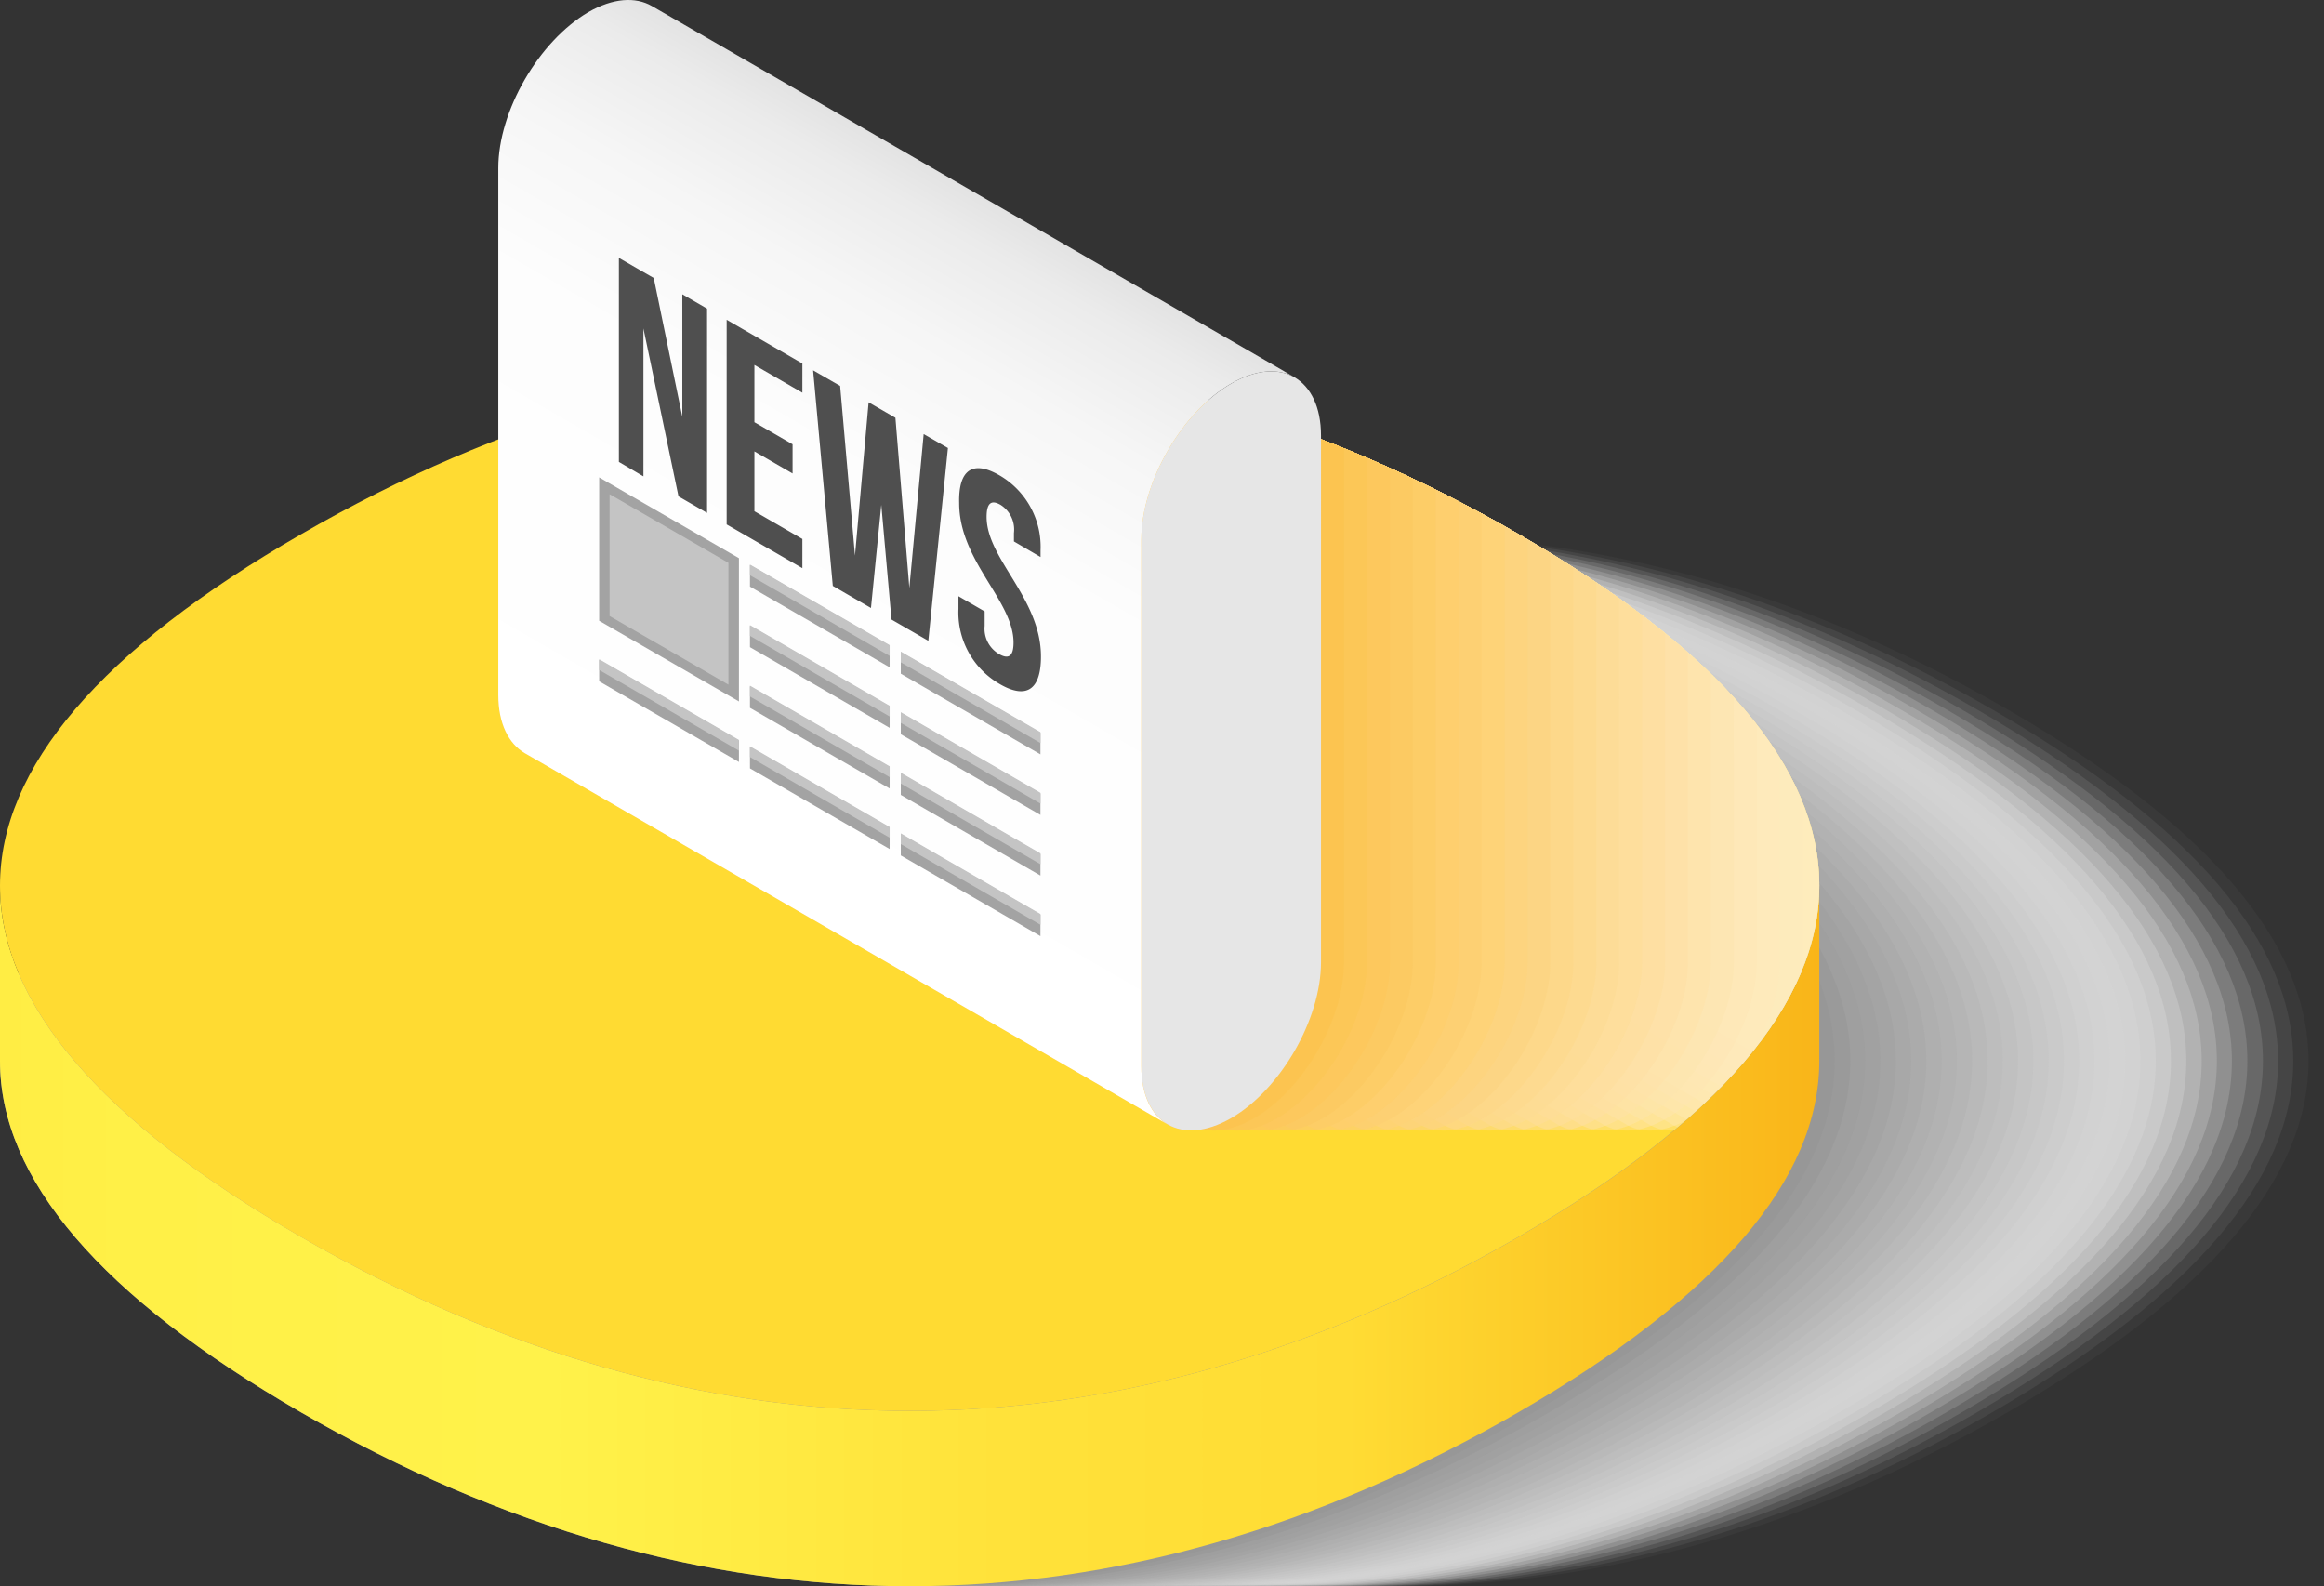 <svg xmlns="http://www.w3.org/2000/svg" viewBox="0 0 225.31 153.77"><rect x="0" y="0" width="225.31" height="153.77" fill="#333333" stroke="none"/><defs><style>.cls-1{fill:none}.cls-2{isolation:isolate}.cls-3{mix-blend-mode:multiply}.cls-4{fill:#fff;opacity:0}.cls-5{fill:#fcfcfc}.cls-41,.cls-5{opacity:.03}.cls-6{fill:#f9f9f9}.cls-42,.cls-6{opacity:.06}.cls-7{fill:#f5f5f5}.cls-43,.cls-7{opacity:.09}.cls-8{fill:#f2f2f2}.cls-44,.cls-8{opacity:.12}.cls-9{fill:#efefef}.cls-45,.cls-9{opacity:.15}.cls-10{fill:#ececec}.cls-10,.cls-46{opacity:.18}.cls-11{fill:#e8e8e8}.cls-11,.cls-47{opacity:.21}.cls-12{fill:#e5e5e5}.cls-12,.cls-48{opacity:.24}.cls-13{fill:#e2e2e2}.cls-13,.cls-49{opacity:.27}.cls-14{fill:#dfdfdf}.cls-14,.cls-50{opacity:.3}.cls-15{fill:#dbdbdb}.cls-15,.cls-51{opacity:.33}.cls-16{fill:#d8d8d8}.cls-16,.cls-52{opacity:.36}.cls-17{fill:#d5d5d5}.cls-17,.cls-53{opacity:.39}.cls-18{fill:#d2d2d2}.cls-18,.cls-54{opacity:.42}.cls-19{fill:#cecece}.cls-19,.cls-55{opacity:.45}.cls-20{fill:#cbcbcb}.cls-20,.cls-56{opacity:.48}.cls-21{fill:#c8c8c8}.cls-21,.cls-57{opacity:.52}.cls-22{fill:#c5c5c5}.cls-22,.cls-58{opacity:.55}.cls-23{fill:#c1c1c1}.cls-23,.cls-59{opacity:.58}.cls-24{fill:#bebebe}.cls-24,.cls-60{opacity:.61}.cls-25{fill:#bbb}.cls-25,.cls-61{opacity:.64}.cls-26{fill:#b8b8b8}.cls-26,.cls-62{opacity:.67}.cls-27{fill:#b4b4b4}.cls-27,.cls-63{opacity:.7}.cls-28{fill:#b1b1b1}.cls-28,.cls-64{opacity:.73}.cls-29{fill:#aeaeae}.cls-29,.cls-65{opacity:.76}.cls-30{fill:#ababab}.cls-30,.cls-66{opacity:.79}.cls-31{fill:#a7a7a7}.cls-31,.cls-67{opacity:.82}.cls-32{fill:#a4a4a4}.cls-32,.cls-68{opacity:.85}.cls-33{fill:#a1a1a1}.cls-33,.cls-69{opacity:.88}.cls-34{fill:#9e9e9e}.cls-34,.cls-70{opacity:.91}.cls-35{fill:#9a9a9a}.cls-35,.cls-71{opacity:.94}.cls-36{fill:#979797}.cls-36,.cls-72{opacity:.97}.cls-37{fill:#949494}.cls-38{fill:url(#linear-gradient)}.cls-39{fill:#ffdb32}.cls-40{clip-path:url(#clip-path)}.cls-41{fill:#fffdfa}.cls-42{fill:#fffbf4}.cls-43{fill:#fffaef}.cls-44{fill:#fff8e9}.cls-45{fill:#fff6e4}.cls-46{fill:#fef4de}.cls-47{fill:#fef2d9}.cls-48{fill:#fef0d4}.cls-49{fill:#feefce}.cls-50{fill:#feedc9}.cls-51{fill:#feebc3}.cls-52{fill:#fee9be}.cls-53{fill:#fee7b8}.cls-54{fill:#fee6b3}.cls-55{fill:#fee4ae}.cls-56{fill:#fee2a8}.cls-57{fill:#fde0a3}.cls-58{fill:#fdde9d}.cls-59{fill:#fddc98}.cls-60{fill:#fddb93}.cls-61{fill:#fdd98d}.cls-62{fill:#fdd788}.cls-63{fill:#fdd582}.cls-64{fill:#fdd37d}.cls-65{fill:#fdd277}.cls-66{fill:#fdd072}.cls-67{fill:#fdce6d}.cls-68{fill:#fccc67}.cls-69{fill:#fcca62}.cls-70{fill:#fcc85c}.cls-71{fill:#fcc757}.cls-72{fill:#fcc551}.cls-73{fill:#fcc34c}.cls-74{fill:#e6e6e6}.cls-75{fill:url(#linear-gradient-2)}.cls-76{fill:#a3a3a3}.cls-77{fill:#c4c4c4}.cls-78{fill:#4f4f4f}</style><linearGradient id="linear-gradient" y1="119.81" x2="176.4" y2="119.81" gradientUnits="userSpaceOnUse"><stop offset="0" stop-color="#ffed44"/><stop offset=".07" stop-color="#fff047"/><stop offset=".3" stop-color="#fff24a"/><stop offset=".55" stop-color="#ffe23a"/><stop offset=".74" stop-color="#ffdc34"/><stop offset="1" stop-color="#f9b519"/></linearGradient><clipPath id="clip-path"><path class="cls-1" d="M147.21 51.78c-38.92-22.47-79.09-22.47-118 0C9.73 63 0 74.43 0 85.85s9.73 22.83 29.19 34.07c38.93 22.47 79.1 22.47 118 0 19.46-11.24 29.19-22.65 29.19-34.07S166.67 63 147.21 51.78z"/></clipPath><linearGradient id="linear-gradient-2" x1="67.9" y1="82.85" x2="102.34" y2="23.19" gradientUnits="userSpaceOnUse"><stop offset="0" stop-color="#fff"/><stop offset=".58" stop-color="#fdfdfd"/><stop offset=".79" stop-color="#f6f6f6"/><stop offset=".94" stop-color="#ebebeb"/><stop offset="1" stop-color="#e3e3e3"/></linearGradient></defs><title>Asset 14</title><g class="cls-2"><g id="Layer_2" data-name="Layer 2"><g id="Layer_1-2" data-name="Layer 1"><g class="cls-3"><path class="cls-4" d="M196.12 68.78c-38.92-22.47-79.09-22.47-118 0C58.64 80 48.91 91.43 48.91 102.85s9.73 22.83 29.19 34.07c38.93 22.47 79.1 22.47 118 0 19.46-11.24 29.19-22.65 29.19-34.07S215.58 80 196.12 68.78z"/><path class="cls-5" d="M194.64 68.78c-38.93-22.47-79.1-22.47-118 0C57.16 80 47.43 91.43 47.43 102.85s9.73 22.83 29.19 34.07c38.92 22.47 79.09 22.47 118 0 19.46-11.24 29.19-22.65 29.19-34.07S214.1 80 194.64 68.78z"/><path class="cls-6" d="M193.16 68.78c-38.93-22.47-79.1-22.47-118 0C55.68 80 45.94 91.43 45.94 102.85s9.74 22.83 29.2 34.07c38.92 22.47 79.09 22.47 118 0 19.46-11.24 29.19-22.65 29.19-34.07S212.62 80 193.16 68.78z"/><path class="cls-7" d="M191.67 68.78c-38.92-22.47-79.09-22.47-118 0C54.19 80 44.46 91.43 44.46 102.85s9.73 22.83 29.2 34.07c38.92 22.47 79.09 22.47 118 0 19.47-11.24 29.2-22.65 29.2-34.07S211.14 80 191.67 68.78z"/><path class="cls-8" d="M190.19 68.78c-38.92-22.47-79.09-22.47-118 0C52.71 80 43 91.43 43 102.85s9.73 22.83 29.19 34.07c38.93 22.47 79.1 22.47 118 0 19.46-11.24 29.2-22.65 29.2-34.07s-9.74-22.85-29.2-34.07z"/><path class="cls-9" d="M188.71 68.78c-38.92-22.47-79.09-22.47-118 0C51.23 80 41.5 91.43 41.5 102.85s9.73 22.83 29.19 34.07c38.93 22.47 79.1 22.47 118 0 19.46-11.24 29.19-22.65 29.19-34.07S208.17 80 188.71 68.78z"/><path class="cls-10" d="M187.23 68.78c-38.93-22.47-79.1-22.47-118 0C49.75 80 40 91.43 40 102.85s9.73 22.83 29.19 34.07c38.92 22.47 79.09 22.47 118 0 19.46-11.24 29.19-22.65 29.19-34.07S206.69 80 187.23 68.78z"/><path class="cls-11" d="M185.75 68.78c-38.93-22.47-79.1-22.47-118 0C48.27 80 38.53 91.43 38.53 102.85s9.74 22.83 29.2 34.07c38.92 22.47 79.09 22.47 118 0 19.46-11.24 29.19-22.65 29.19-34.07S205.21 80 185.75 68.78z"/><path class="cls-12" d="M184.26 68.78c-38.92-22.47-79.09-22.47-118 0C46.78 80 37.05 91.43 37.05 102.85s9.73 22.83 29.2 34.07c38.92 22.47 79.09 22.47 118 0 19.47-11.24 29.2-22.65 29.2-34.07S203.73 80 184.26 68.78z"/><path class="cls-13" d="M182.78 68.78c-38.92-22.47-79.09-22.47-118 0C45.3 80 35.57 91.43 35.57 102.85s9.73 22.83 29.19 34.07c38.93 22.47 79.1 22.47 118 0 19.46-11.24 29.2-22.65 29.2-34.07S202.24 80 182.78 68.78z"/><path class="cls-14" d="M181.3 68.78c-38.92-22.47-79.1-22.47-118 0C43.82 80 34.09 91.43 34.09 102.85s9.73 22.83 29.19 34.07c38.93 22.47 79.1 22.47 118 0 19.46-11.24 29.19-22.65 29.19-34.07S200.76 80 181.3 68.78z"/><path class="cls-15" d="M179.82 68.78c-38.93-22.47-79.1-22.47-118 0C42.34 80 32.61 91.43 32.61 102.85s9.73 22.83 29.19 34.07c38.92 22.47 79.09 22.47 118 0 19.48-11.24 29.2-22.65 29.2-34.07S199.28 80 179.82 68.78z"/><path class="cls-16" d="M178.34 68.78c-38.93-22.47-79.1-22.47-118 0C40.85 80 31.12 91.43 31.12 102.85s9.73 22.83 29.2 34.07c38.92 22.47 79.09 22.47 118 0 19.46-11.24 29.19-22.65 29.19-34.07S197.8 80 178.34 68.78z"/><path class="cls-17" d="M176.85 68.78c-38.92-22.47-79.09-22.47-118 0C39.37 80 29.64 91.43 29.64 102.85s9.73 22.83 29.2 34.07c38.92 22.47 79.09 22.47 118 0 19.47-11.24 29.2-22.65 29.2-34.07S196.32 80 176.85 68.78z"/><path class="cls-18" d="M175.37 68.78c-38.92-22.47-79.09-22.47-118 0C37.89 80 28.16 91.43 28.16 102.85s9.73 22.83 29.19 34.07c38.93 22.47 79.1 22.47 118 0 19.46-11.24 29.19-22.65 29.19-34.07S194.83 80 175.37 68.78z"/><path class="cls-19" d="M173.89 68.78c-38.93-22.47-79.1-22.47-118 0C36.41 80 26.68 91.43 26.68 102.85s9.73 22.83 29.19 34.07c38.93 22.47 79.1 22.47 118 0 19.46-11.24 29.19-22.65 29.19-34.07S193.35 80 173.89 68.78z"/><path class="cls-20" d="M172.41 68.78c-38.93-22.47-79.1-22.47-118 0C34.93 80 25.2 91.43 25.2 102.85s9.73 22.83 29.19 34.07c38.92 22.47 79.09 22.47 118 0 19.46-11.24 29.19-22.65 29.19-34.07S191.87 80 172.41 68.78z"/><path class="cls-21" d="M170.92 68.78c-38.92-22.47-79.09-22.47-118 0C33.44 80 23.71 91.43 23.71 102.85s9.73 22.83 29.2 34.07c38.92 22.47 79.09 22.47 118 0 19.46-11.24 29.19-22.65 29.19-34.07S190.39 80 170.92 68.78z"/><path class="cls-22" d="M169.44 68.78c-38.92-22.47-79.09-22.47-118 0C32 80 22.23 91.43 22.23 102.85s9.77 22.83 29.19 34.07c38.93 22.47 79.1 22.47 118 0 19.47-11.24 29.2-22.65 29.2-34.07S188.9 80 169.44 68.78z"/><path class="cls-23" d="M168 68.78c-38.92-22.47-79.09-22.47-118 0C30.48 80 20.75 91.43 20.75 102.85s9.73 22.83 29.19 34.07c38.93 22.47 79.1 22.47 118 0 19.46-11.24 29.19-22.65 29.19-34.07S187.42 80 168 68.78z"/><path class="cls-24" d="M166.48 68.78c-38.93-22.47-79.1-22.47-118 0C29 80 19.27 91.43 19.27 102.85s9.73 22.83 29.19 34.07c38.92 22.47 79.09 22.47 118 0 19.46-11.24 29.19-22.65 29.19-34.07S185.94 80 166.48 68.78z"/><path class="cls-25" d="M165 68.78c-38.93-22.47-79.1-22.47-118 0C27.52 80 17.78 91.43 17.78 102.85s9.74 22.83 29.2 34.07c38.92 22.47 79.09 22.47 118 0 19.46-11.24 29.19-22.65 29.19-34.07S184.46 80 165 68.78z"/><path class="cls-26" d="M163.51 68.78c-38.92-22.47-79.09-22.47-118 0C26 80 16.3 91.43 16.3 102.85s9.7 22.83 29.2 34.07c38.92 22.47 79.09 22.47 118 0 19.47-11.24 29.2-22.65 29.2-34.07S183 80 163.51 68.78z"/><path class="cls-27" d="M162 68.78c-38.92-22.47-79.09-22.47-118 0C24.55 80 14.82 91.43 14.82 102.85s9.73 22.83 29.18 34.07c38.93 22.47 79.1 22.47 118 0 19.46-11.24 29.2-22.65 29.2-34.07S181.49 80 162 68.78z"/><path class="cls-28" d="M160.55 68.78c-38.92-22.47-79.09-22.47-118 0C23.07 80 13.34 91.43 13.34 102.85s9.73 22.83 29.19 34.07c38.93 22.47 79.1 22.47 118 0 19.46-11.24 29.19-22.65 29.19-34.07S180 80 160.55 68.78z"/><path class="cls-29" d="M159.07 68.78c-38.93-22.47-79.1-22.47-118 0C21.59 80 11.86 91.43 11.86 102.85s9.73 22.83 29.19 34.07c38.92 22.47 79.09 22.47 118 0 19.46-11.24 29.19-22.65 29.19-34.07S178.53 80 159.07 68.78z"/><path class="cls-30" d="M157.59 68.78c-38.93-22.47-79.1-22.47-118 0C20.11 80 10.37 91.43 10.37 102.85s9.74 22.83 29.2 34.07c38.92 22.47 79.09 22.47 118 0 19.46-11.24 29.19-22.65 29.19-34.07S177.05 80 157.59 68.78z"/><path class="cls-31" d="M156.1 68.78c-38.92-22.47-79.09-22.47-118 0C18.62 80 8.89 91.43 8.89 102.85s9.73 22.83 29.2 34.07c38.92 22.47 79.09 22.47 118 0 19.47-11.24 29.2-22.65 29.2-34.07S175.57 80 156.1 68.78z"/><path class="cls-32" d="M154.62 68.78c-38.92-22.47-79.09-22.47-118 0C17.14 80 7.41 91.43 7.41 102.85s9.73 22.83 29.19 34.07c38.93 22.47 79.1 22.47 118 0 19.46-11.24 29.2-22.65 29.2-34.07S174.08 80 154.62 68.78z"/><path class="cls-33" d="M153.14 68.78c-38.92-22.47-79.09-22.47-118 0C15.66 80 5.93 91.43 5.93 102.85s9.73 22.83 29.19 34.07c38.93 22.47 79.1 22.47 118 0 19.46-11.24 29.19-22.65 29.19-34.07S172.6 80 153.14 68.78z"/><path class="cls-34" d="M151.66 68.78c-38.93-22.47-79.1-22.47-118 0C14.18 80 4.45 91.43 4.45 102.85s9.73 22.83 29.19 34.07c38.92 22.47 79.09 22.47 118 0 19.46-11.24 29.19-22.65 29.19-34.07S171.12 80 151.66 68.78z"/><path class="cls-35" d="M150.18 68.78c-38.93-22.47-79.1-22.47-118 0C12.7 80 3 91.43 3 102.85s9.74 22.83 29.2 34.07c38.92 22.47 79.09 22.47 118 0 19.46-11.24 29.19-22.65 29.19-34.07S169.64 80 150.18 68.78z"/><path class="cls-36" d="M148.69 68.78c-38.92-22.47-79.09-22.47-118 0C11.21 80 1.48 91.43 1.48 102.85s9.73 22.83 29.2 34.07c38.92 22.47 79.09 22.47 118 0 19.47-11.24 29.2-22.65 29.2-34.07S168.16 80 148.69 68.78z"/><path class="cls-37" d="M147.21 68.78c-38.92-22.47-79.09-22.47-118 0C9.73 80 0 91.43 0 102.85s9.73 22.83 29.19 34.07c38.93 22.47 79.1 22.47 118 0 19.46-11.24 29.19-22.65 29.19-34.07S166.67 80 147.21 68.78z"/></g><path class="cls-38" d="M147.21 119.92c-38.92 22.47-79.09 22.47-118 0C9.73 108.68 0 97.26 0 85.85v17c0 11.42 9.73 22.83 29.19 34.07 38.93 22.47 79.1 22.47 118 0 19.46-11.24 29.19-22.65 29.19-34.07v-17c.02 11.42-9.71 22.83-29.17 34.07z"/><path class="cls-39" d="M147.21 51.78c-38.92-22.47-79.09-22.47-118 0C9.73 63 0 74.43 0 85.85s9.73 22.83 29.19 34.07c38.93 22.47 79.1 22.47 118 0 19.46-11.24 29.19-22.65 29.19-34.07S166.67 63 147.21 51.78z"/><g class="cls-40"><g class="cls-3"><path class="cls-4" d="M198.9 36.58a4.63 4.63 0 0 0-2.77-.56 4.63 4.63 0 0 1 2.77.56L141 3.16 136.55.58c-1.58-.91-3.76-.78-6.15.6-4.8 2.77-8.72 9.57-8.72 15.11v51.09c0 2.76 1 4.71 2.55 5.63l62.34 36c1.58.91 3.76.78 6.15-.6 4.8-2.77 8.72-9.57 8.72-15.11V42.22c.01-2.77-.97-4.72-2.54-5.64z"/><path class="cls-41" d="M196.67 36.58a4.72 4.72 0 0 0-2.77-.56 4.63 4.63 0 0 1 2.77.56L138.8 3.16 134.33.58c-1.58-.91-3.76-.78-6.16.6-4.79 2.77-8.72 9.57-8.72 15.11v51.09c0 2.76 1 4.71 2.56 5.63l62.33 36c1.56.93 3.75.78 6.15-.6 4.79-2.77 8.72-9.57 8.72-15.11V42.22c.02-2.77-.97-4.7-2.54-5.64z"/><path class="cls-42" d="M194.45 36.58a4.72 4.72 0 0 0-2.77-.56 4.63 4.63 0 0 1 2.77.56L136.58 3.16 132.1.58c-1.58-.91-3.75-.78-6.15.6-4.79 2.77-8.72 9.57-8.72 15.11v51.09c0 2.76 1 4.71 2.56 5.63l62.33 36c1.57.93 3.76.78 6.16-.6 4.79-2.77 8.72-9.57 8.72-15.11V42.22c0-2.77-1-4.7-2.55-5.64z"/><path class="cls-43" d="M192.23 36.58a4.69 4.69 0 0 0-2.77-.56 4.61 4.61 0 0 1 2.77.56L134.35 3.16 129.88.58c-1.58-.91-3.76-.78-6.15.6C118.93 4 115 10.75 115 16.29v51.09c0 2.76 1 4.71 2.55 5.63l62.34 36c1.57.93 3.76.78 6.15-.6 4.8-2.77 8.72-9.57 8.72-15.11V42.22c.02-2.77-.97-4.7-2.53-5.64z"/><path class="cls-44" d="M190 36.58a4.7 4.7 0 0 0-2.77-.56 4.63 4.63 0 0 1 2.77.56L132.13 3.16 127.66.58c-1.58-.91-3.76-.78-6.15.6-4.8 2.77-8.73 9.57-8.73 15.11v51.09c0 2.76 1 4.71 2.56 5.63l62.33 36c1.56.93 3.76.78 6.15-.6 4.8-2.77 8.72-9.57 8.72-15.11V42.22c.02-2.77-.97-4.7-2.54-5.64z"/><path class="cls-45" d="M187.78 36.58A4.72 4.72 0 0 0 185 36a4.63 4.63 0 0 1 2.77.56l-57.86-33.4-4.48-2.58c-1.58-.91-3.75-.78-6.15.6-4.79 2.77-8.72 9.57-8.72 15.11v51.09c0 2.76 1 4.71 2.56 5.63l62.33 36c1.57.93 3.76.78 6.16-.6 4.79-2.77 8.72-9.57 8.72-15.11V42.22c.01-2.77-.98-4.7-2.55-5.64z"/><path class="cls-46" d="M185.56 36.58a4.73 4.73 0 0 0-2.78-.56 4.64 4.64 0 0 1 2.78.56L127.68 3.16 123.21.58c-1.58-.91-3.76-.78-6.15.6-4.8 2.77-8.72 9.57-8.72 15.11v51.09c0 2.76 1 4.71 2.55 5.63l62.34 36c1.57.93 3.76.78 6.15-.6 4.8-2.77 8.73-9.57 8.73-15.11V42.22c.01-2.77-.99-4.7-2.55-5.64z"/><path class="cls-47" d="M183.33 36.58a4.7 4.7 0 0 0-2.77-.56 4.63 4.63 0 0 1 2.77.56L125.46 3.16 121 .58c-1.58-.91-3.76-.78-6.15.6-4.8 2.77-8.73 9.57-8.73 15.11v51.09c0 2.76 1 4.71 2.56 5.63L171 109c1.56.93 3.76.78 6.15-.6 4.8-2.77 8.72-9.57 8.72-15.11V42.22c.02-2.77-.97-4.7-2.54-5.64z"/><path class="cls-48" d="M181.11 36.58a4.72 4.72 0 0 0-2.77-.56 4.63 4.63 0 0 1 2.77.56L123.24 3.16 118.76.58c-1.58-.91-3.75-.78-6.15.6-4.79 2.77-8.72 9.57-8.72 15.11v51.09c0 2.76 1 4.71 2.56 5.63l62.33 36c1.57.93 3.76.78 6.16-.6 4.79-2.77 8.72-9.57 8.72-15.11V42.22c.01-2.77-.98-4.7-2.55-5.64z"/><path class="cls-49" d="M178.89 36.58a4.72 4.72 0 0 0-2.77-.56 4.63 4.63 0 0 1 2.77.56L121 3.16 116.54.58c-1.58-.91-3.76-.78-6.15.6-4.8 2.77-8.72 9.57-8.72 15.11v51.09c0 2.76 1 4.71 2.56 5.63l62.33 36c1.57.93 3.76.78 6.15-.6 4.8-2.77 8.73-9.57 8.73-15.11V42.22c.01-2.77-.99-4.7-2.55-5.64z"/><path class="cls-50" d="M176.66 36.58a4.7 4.7 0 0 0-2.77-.56 4.63 4.63 0 0 1 2.77.56L118.79 3.16 114.32.58c-1.58-.91-3.76-.78-6.15.6-4.8 2.77-8.72 9.57-8.72 15.11v51.09c0 2.76 1 4.71 2.55 5.63l62.34 36c1.56.93 3.76.78 6.15-.6 4.8-2.77 8.72-9.57 8.72-15.11V42.22c.01-2.77-.98-4.7-2.55-5.64z"/><path class="cls-51" d="M174.44 36.58a4.72 4.72 0 0 0-2.77-.56 4.63 4.63 0 0 1 2.77.56L116.57 3.16 112.1.58c-1.58-.91-3.76-.78-6.16.6-4.79 2.77-8.72 9.57-8.72 15.11v51.09c0 2.76 1 4.71 2.56 5.63l62.33 36c1.57.93 3.76.78 6.16-.6 4.79-2.77 8.72-9.57 8.72-15.11V42.22c.01-2.77-.99-4.7-2.55-5.64z"/><path class="cls-52" d="M172.22 36.58a4.72 4.72 0 0 0-2.77-.56 4.63 4.63 0 0 1 2.77.56L114.35 3.16 109.87.58c-1.58-.91-3.76-.78-6.15.6C98.93 4 95 10.75 95 16.29v51.09c0 2.76 1 4.71 2.56 5.63l62.33 36c1.57.93 3.76.78 6.16-.6 4.79-2.77 8.72-9.57 8.72-15.11V42.22c.01-2.77-.99-4.7-2.55-5.64z"/><path class="cls-53" d="M170 36.58a4.7 4.7 0 0 0-2.77-.56 4.63 4.63 0 0 1 2.77.56L112.12 3.16 107.65.58c-1.58-.91-3.76-.78-6.15.6-4.8 2.82-8.72 9.57-8.72 15.11v51.09c0 2.76 1 4.71 2.55 5.63l62.34 36c1.57.93 3.76.78 6.15-.6 4.8-2.77 8.72-9.57 8.72-15.11V42.22c.01-2.77-.98-4.7-2.54-5.64z"/><path class="cls-54" d="M167.77 36.58A4.72 4.72 0 0 0 165 36a4.63 4.63 0 0 1 2.77.56L109.9 3.16 105.43.58c-1.58-.91-3.76-.78-6.16.6-4.79 2.82-8.72 9.57-8.72 15.11v51.09c0 2.76 1 4.71 2.56 5.63l62.33 36c1.56.93 3.75.78 6.15-.6 4.79-2.77 8.72-9.57 8.72-15.11V42.22c.02-2.77-.97-4.7-2.54-5.64z"/><path class="cls-55" d="M165.55 36.58a4.72 4.72 0 0 0-2.77-.56 4.63 4.63 0 0 1 2.77.56L107.68 3.16 103.2.58c-1.58-.91-3.75-.78-6.15.6-4.79 2.82-8.72 9.57-8.72 15.11v51.09c0 2.76 1 4.71 2.56 5.63l62.33 36c1.57.93 3.76.78 6.16-.6 4.79-2.77 8.72-9.57 8.72-15.11V42.22c.01-2.77-.98-4.7-2.55-5.64z"/><path class="cls-56" d="M163.33 36.58a4.7 4.7 0 0 0-2.77-.56 4.63 4.63 0 0 1 2.77.56L105.45 3.16 101 .58c-1.58-.91-3.76-.78-6.15.6C90 4 86.11 10.75 86.11 16.29v51.09c0 2.76 1 4.71 2.55 5.63L151 109c1.57.93 3.76.78 6.15-.6 4.8-2.77 8.72-9.57 8.72-15.11V42.22c.01-2.77-.98-4.7-2.54-5.64z"/><path class="cls-57" d="M161.1 36.58a4.72 4.72 0 0 0-2.77-.56 4.63 4.63 0 0 1 2.77.56L103.23 3.16 98.76.58c-1.58-.91-3.76-.78-6.16.6-4.79 2.82-8.72 9.57-8.72 15.11v51.09c0 2.76 1 4.71 2.56 5.63l62.33 36c1.56.93 3.75.78 6.15-.6 4.79-2.77 8.72-9.57 8.72-15.11V42.22c.02-2.77-.97-4.7-2.54-5.64z"/><path class="cls-58" d="M158.88 36.58a4.72 4.72 0 0 0-2.78-.58 4.63 4.63 0 0 1 2.77.56L101 3.16 96.53.58c-1.58-.91-3.75-.78-6.15.6-4.79 2.82-8.72 9.57-8.72 15.11v51.09c0 2.76 1 4.71 2.56 5.63l62.33 36c1.57.93 3.76.78 6.16-.6 4.79-2.77 8.72-9.57 8.72-15.11V42.22c.01-2.77-.98-4.7-2.55-5.64z"/><path class="cls-59" d="M156.66 36.58a4.7 4.7 0 0 0-2.77-.56 4.61 4.61 0 0 1 2.77.56L98.78 3.16 94.31.58c-1.58-.91-3.76-.78-6.15.6-4.8 2.77-8.72 9.57-8.72 15.11v51.09c0 2.76 1 4.71 2.55 5.63l62.34 36c1.57.93 3.76.78 6.15-.6 4.8-2.77 8.72-9.57 8.72-15.11V42.22c.01-2.77-.98-4.7-2.54-5.64z"/><path class="cls-60" d="M154.43 36.58a4.7 4.7 0 0 0-2.77-.56 4.63 4.63 0 0 1 2.77.56L96.56 3.16 92.09.58c-1.58-.91-3.76-.78-6.15.6-4.8 2.77-8.73 9.57-8.73 15.11v51.09c0 2.76 1 4.71 2.56 5.63l62.33 36c1.56.93 3.76.78 6.15-.6 4.8-2.77 8.72-9.57 8.72-15.11V42.22c.03-2.77-.97-4.7-2.54-5.64z"/><path class="cls-61" d="M152.21 36.58a4.72 4.72 0 0 0-2.77-.56 4.63 4.63 0 0 1 2.77.56L94.34 3.16 89.86.58c-1.58-.91-3.75-.78-6.15.6C78.92 4 75 10.75 75 16.29v51.09c0 2.76 1 4.71 2.56 5.63l62.33 36c1.57.93 3.76.78 6.16-.6 4.79-2.77 8.72-9.57 8.72-15.11V42.22c0-2.77-.99-4.7-2.56-5.64z"/><path class="cls-62" d="M150 36.58a4.73 4.73 0 0 0-2.8-.58 4.64 4.64 0 0 1 2.78.56L92.11 3.16 87.64.58c-1.58-.91-3.76-.78-6.15.6-4.8 2.77-8.72 9.57-8.72 15.11v51.09c0 2.76 1 4.71 2.55 5.63l62.34 36c1.57.93 3.76.78 6.15-.6 4.8-2.77 8.73-9.57 8.73-15.11V42.22c.01-2.77-.99-4.7-2.54-5.64z"/><path class="cls-63" d="M147.76 36.58A4.7 4.7 0 0 0 145 36a4.63 4.63 0 0 1 2.77.56L89.89 3.16 85.42.58c-1.58-.91-3.76-.78-6.15.6-4.8 2.77-8.73 9.57-8.73 15.11v51.09c0 2.76 1 4.71 2.56 5.63l62.33 36c1.56.93 3.76.78 6.15-.6 4.8-2.77 8.72-9.57 8.72-15.11V42.22c.02-2.77-.97-4.7-2.54-5.64z"/><path class="cls-64" d="M145.54 36.58a4.72 4.72 0 0 0-2.77-.56 4.63 4.63 0 0 1 2.77.56L87.67 3.16 83.19.58c-1.58-.91-3.75-.78-6.15.6-4.79 2.82-8.72 9.57-8.72 15.11v51.09c0 2.76 1 4.71 2.56 5.63l62.33 36c1.57.93 3.76.78 6.16-.6 4.79-2.77 8.72-9.57 8.72-15.11V42.22c.01-2.77-.98-4.7-2.55-5.64z"/><path class="cls-65" d="M143.32 36.58a4.72 4.72 0 0 0-2.77-.56 4.63 4.63 0 0 1 2.77.56L85.44 3.16 81 .58c-1.58-.91-3.76-.78-6.15.6C70 4 66.1 10.75 66.1 16.29v51.09c0 2.76 1 4.71 2.55 5.63L131 109c1.57.93 3.76.78 6.15-.6 4.8-2.77 8.73-9.57 8.73-15.11V42.22c0-2.77-1-4.7-2.56-5.64z"/><path class="cls-66" d="M141.09 36.58a4.7 4.7 0 0 0-2.77-.56 4.63 4.63 0 0 1 2.77.56L83.22 3.16 78.75.58c-1.58-.91-3.75-.78-6.15.6-4.8 2.82-8.72 9.57-8.72 15.11v51.09c0 2.76 1 4.71 2.55 5.63l62.34 36c1.56.93 3.76.78 6.15-.6 4.8-2.77 8.72-9.57 8.72-15.11V42.22c.01-2.77-.98-4.7-2.55-5.64z"/><path class="cls-67" d="M138.87 36.58a4.72 4.72 0 0 0-2.77-.56 4.63 4.63 0 0 1 2.77.56L81 3.16 76.53.58c-1.59-.91-3.76-.78-6.16.6-4.79 2.82-8.72 9.57-8.72 15.11v51.09c0 2.76 1 4.71 2.56 5.63l62.33 36c1.57.93 3.76.78 6.16-.6 4.79-2.77 8.72-9.57 8.72-15.11V42.22c.01-2.77-.98-4.7-2.55-5.64z"/><path class="cls-68" d="M136.65 36.58a4.72 4.72 0 0 0-2.77-.56 4.63 4.63 0 0 1 2.77.56L78.78 3.16 74.3.58c-1.58-.91-3.76-.78-6.15.6-4.8 2.77-8.72 9.57-8.72 15.11v51.09c0 2.76 1 4.71 2.56 5.63l62.33 36c1.57.93 3.76.78 6.16-.6 4.79-2.77 8.72-9.57 8.72-15.11V42.22c.01-2.77-.99-4.7-2.55-5.64z"/><path class="cls-69" d="M134.43 36.58a4.7 4.7 0 0 0-2.77-.56 4.63 4.63 0 0 1 2.77.56L76.55 3.16 72.08.58c-1.58-.91-3.76-.78-6.15.6-4.8 2.77-8.72 9.57-8.72 15.11v51.09c0 2.76 1 4.71 2.55 5.63l62.34 36c1.57.93 3.76.78 6.15-.6 4.8-2.77 8.72-9.57 8.72-15.11V42.22c.03-2.77-.97-4.7-2.54-5.64z"/><path class="cls-70" d="M132.2 36.58a4.72 4.72 0 0 0-2.77-.56 4.63 4.63 0 0 1 2.77.56L74.33 3.16 69.86.58c-1.58-.91-3.76-.78-6.16.6C58.91 4 55 10.75 55 16.29v51.09c0 2.76 1 4.71 2.56 5.63l62.33 36c1.56.93 3.75.78 6.15-.6 4.79-2.77 8.72-9.57 8.72-15.11V42.22c0-2.77-.99-4.7-2.56-5.64z"/><path class="cls-71" d="M130 36.58a4.72 4.72 0 0 0-2.8-.58 4.63 4.63 0 0 1 2.77.56L72.11 3.16 67.63.58c-1.58-.91-3.75-.78-6.15.6-4.79 2.82-8.72 9.57-8.72 15.11v51.09c0 2.76 1 4.71 2.56 5.63l62.33 36c1.57.93 3.76.78 6.16-.6 4.79-2.77 8.72-9.57 8.72-15.11V42.22c.01-2.77-.98-4.7-2.53-5.64z"/><path class="cls-72" d="M127.76 36.58A4.7 4.7 0 0 0 125 36a4.63 4.63 0 0 1 2.77.56L69.88 3.16 65.41.58c-1.58-.91-3.76-.78-6.15.6-4.8 2.77-8.72 9.57-8.72 15.11v51.09c0 2.76 1 4.71 2.55 5.63l62.34 36c1.57.93 3.76.78 6.15-.6 4.8-2.77 8.72-9.57 8.72-15.11V42.22c.01-2.77-.98-4.7-2.54-5.64z"/><path class="cls-73" d="M125.53 36.58a4.63 4.63 0 0 0-2.77-.56 4.63 4.63 0 0 1 2.77.56L67.66 3.16 63.19.58c-1.58-.91-3.76-.78-6.16.6-4.79 2.82-8.72 9.57-8.72 15.11v51.09c0 2.76 1 4.71 2.56 5.63l62.33 36c1.58.91 3.75.78 6.15-.6 4.79-2.77 8.72-9.57 8.72-15.11V42.22c.02-2.77-.96-4.72-2.54-5.64z"/></g></g><path class="cls-74" d="M119.37 37.18c-4.8 2.77-8.72 9.57-8.72 15.11v51.08c0 2.77 1 4.72 2.55 5.63 1.58.91 3.75.78 6.15-.6 4.79-2.77 8.72-9.57 8.72-15.11V42.22c0-2.77-1-4.72-2.56-5.64-1.57-.91-3.75-.78-6.14.6z"/><path class="cls-75" d="M67.66 3.16L63.19.58c-1.58-.91-3.76-.78-6.16.6-4.79 2.82-8.72 9.57-8.72 15.11v51.09c0 2.76 1 4.71 2.56 5.63l62.33 36c-1.57-.91-2.55-2.86-2.55-5.63V52.29c0-5.54 3.92-12.34 8.72-15.11 2.39-1.38 4.57-1.51 6.15-.6z"/><path class="cls-76" d="M100.87 73.13l-13.54-7.82v-2.09l13.54 7.82v2.09z"/><path class="cls-77" d="M100.87 72.03l-13.54-7.82v-1.04l13.54 7.81v1.05z"/><path class="cls-76" d="M100.87 79l-13.54-7.82V69.1l13.54 7.82V79z"/><path class="cls-77" d="M100.87 77.9l-13.54-7.82v-1.04l13.54 7.82v1.04z"/><path class="cls-76" d="M100.87 84.88l-13.54-7.82v-2.09l13.54 7.82v2.09z"/><path class="cls-77" d="M100.87 83.78l-13.54-7.82v-1.05l13.54 7.82v1.05z"/><path class="cls-76" d="M100.87 90.75l-13.54-7.82v-2.08l13.54 7.82v2.08z"/><path class="cls-77" d="M100.87 89.65l-13.54-7.82v-1.04l13.54 7.82v1.04z"/><path class="cls-76" d="M58.09 46.28v13.9L71.64 68V54.11l-13.55-7.83z"/><path class="cls-77" d="M59.1 47.91v11.81l11.52 6.65V54.56L59.1 47.91z"/><path class="cls-76" d="M71.64 73.87l-13.55-7.82v-2.08l13.55 7.82v2.08z"/><path class="cls-77" d="M71.64 72.77l-13.55-7.82v-1.04l13.55 7.82v1.04z"/><path class="cls-76" d="M86.25 64.69l-13.54-7.82v-2.09l13.54 7.82v2.09z"/><path class="cls-77" d="M86.25 63.59l-13.54-7.82v-1.04l13.54 7.81v1.05z"/><path class="cls-76" d="M86.25 70.56l-13.54-7.82v-2.08l13.54 7.82v2.08z"/><path class="cls-77" d="M86.25 69.46l-13.54-7.82V60.6l13.54 7.82v1.04z"/><path class="cls-76" d="M86.25 76.44l-13.54-7.82v-2.09l13.54 7.82v2.09z"/><path class="cls-77" d="M86.25 75.34l-13.54-7.82v-1.05l13.54 7.82v1.05z"/><path class="cls-76" d="M86.25 82.31l-13.54-7.82v-2.08l13.54 7.82v2.08z"/><path class="cls-77" d="M86.25 81.21l-13.54-7.82v-1.04l13.54 7.82v1.04z"/><path class="cls-78" d="M62.38 31.84v14.34L60 44.78V25l3.38 1.95 2.77 13.45V28.53l2.4 1.39v19.8l-2.77-1.6zm10.76 9.09l3.7 2.14v2.83l-3.7-2.14v5.8l4.65 2.69v2.83l-7.34-4.24V31l7.34 4.24v2.83l-4.65-2.69zm12.3 8.01l-1 10-3.7-2.14-1.91-20.9 2.62 1.51 1.44 16.45L84.21 39l2.6 1.5L88.16 57l1.39-14.92 2.35 1.35L90 62.12l-3.57-2.06zm11.44-2.87a8 8 0 0 1 4 7.27V54l-2.58-1.51v-.82a2.83 2.83 0 0 0-1.3-2.73c-.85-.49-1.35-.24-1.35 1.17 0 4.08 5.27 7.88 5.27 13.54 0 3.17-1.37 4.19-4 2.66a8 8 0 0 1-4-7.3V57.8l2.54 1.47v1.41a2.85 2.85 0 0 0 1.4 2.73c.86.49 1.4.3 1.4-1.12 0-4.07-5.27-7.88-5.27-13.53-.08-3.17 1.27-4.2 3.89-2.69z"/></g></g></g></svg>